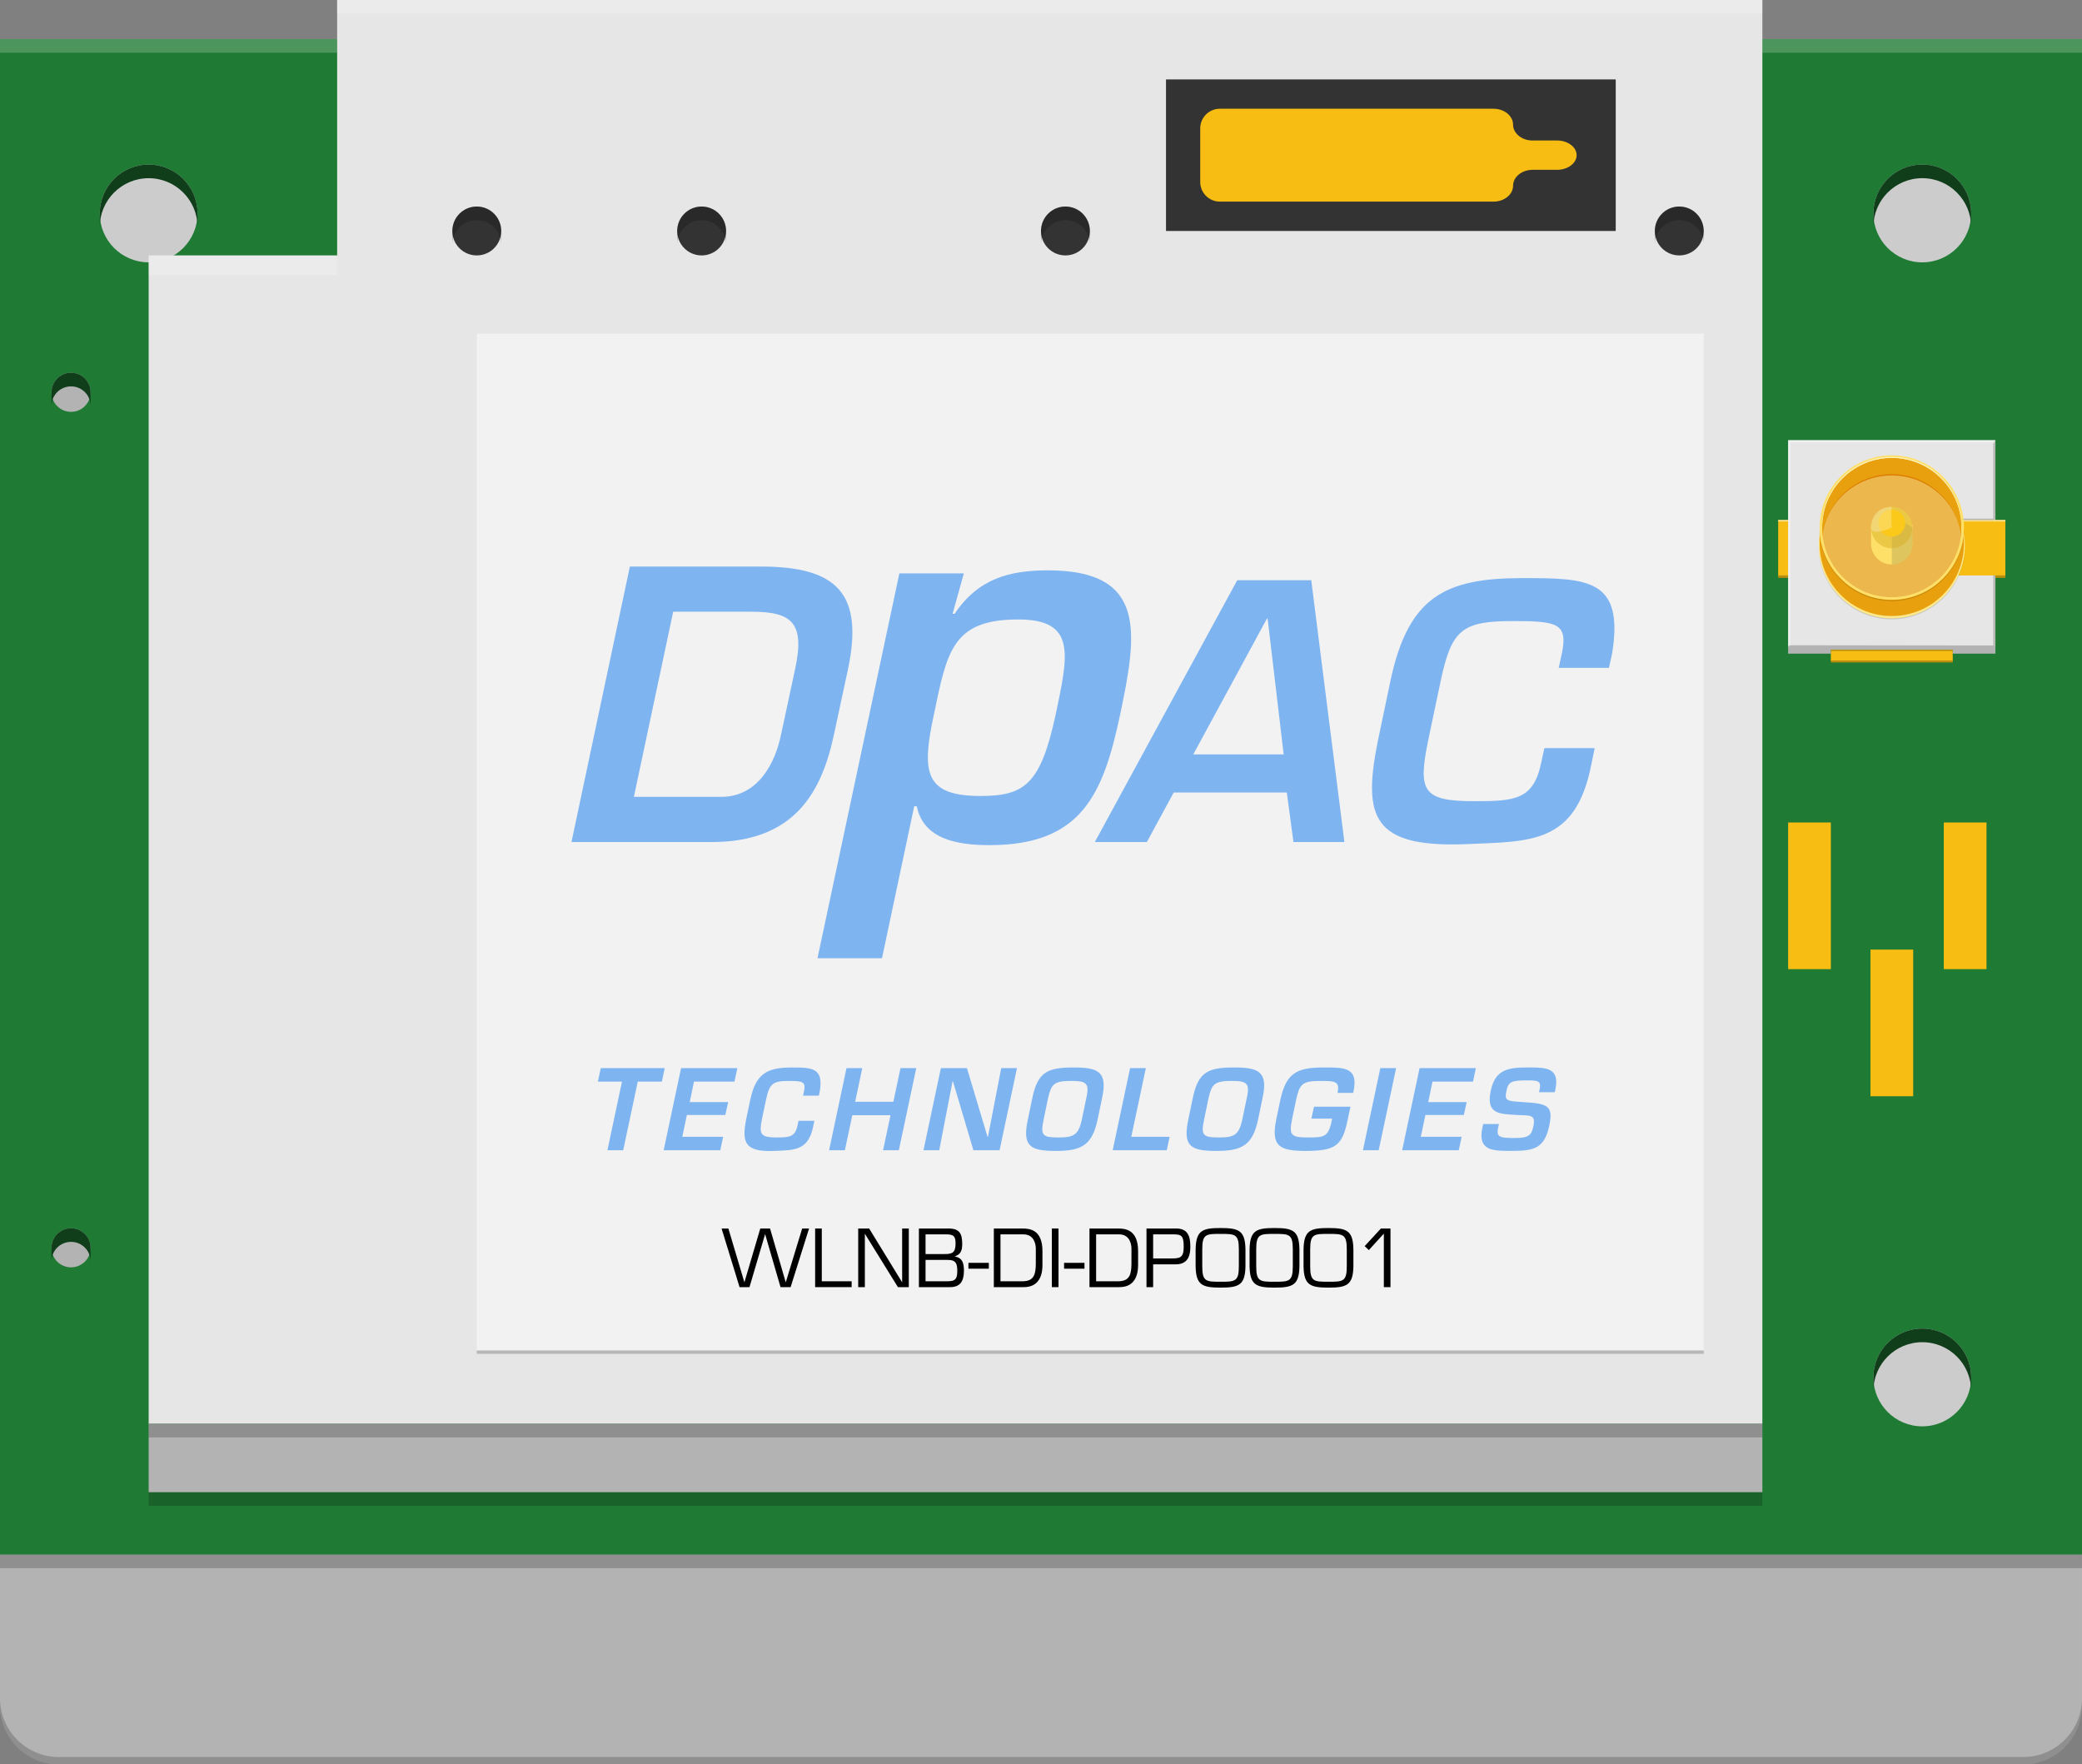 <?xml version="1.0" encoding="utf-8"?>
<!-- Generator: Adobe Illustrator 15.1.0, SVG Export Plug-In . SVG Version: 6.00 Build 0)  -->
<!DOCTYPE svg PUBLIC "-//W3C//DTD SVG 1.1//EN" "http://www.w3.org/Graphics/SVG/1.1/DTD/svg11.dtd">
<svg version="1.1" id="Ebene_1" xmlns:svg="http://www.w3.org/2000/svg"
	 xmlns="http://www.w3.org/2000/svg" xmlns:xlink="http://www.w3.org/1999/xlink" x="0px" y="0px" width="106.481px"
	 height="90.229px" viewBox="0 0 106.481 90.229" enable-background="new 0 0 106.481 90.229" xml:space="preserve">
<rect x="0" y="0" width="106.481" height="90.229" fill="#808080" stroke="none"/>
<path fill="#B3B3B3" d="M0,79.5v7.729c0,1.65,1.35,3,3,3h100.481c1.65,0,3-1.35,3-3V79.5H0z"/>
<rect x="0" y="2" fill="#CCCCCC" width="106.481" height="77.5"/>
<path fill="#1F7A34" d="M0,2v77.5h106.481V2H0z M7.603,13.416c-1.38,0-2.5-1.12-2.5-2.5s1.12-2.5,2.5-2.5s2.5,1.12,2.5,2.5
	S8.983,13.416,7.603,13.416z M98.312,72.943c-1.382,0-2.5-1.118-2.5-2.5s1.118-2.5,2.5-2.5s2.5,1.118,2.5,2.5
	S99.694,72.943,98.312,72.943z M98.312,13.417c-1.382,0-2.5-1.12-2.5-2.501s1.118-2.501,2.5-2.501s2.5,1.12,2.5,2.501
	S99.694,13.417,98.312,13.417z"/>
<polygon fill="#E6E6E6" points="17.243,0 17.243,13.062 7.603,13.062 7.603,72.812 90.134,72.812 90.134,0 "/>
<rect x="7.603" y="13.062" opacity="0.2" fill="#FFFFFF" width="9.64" height="1"/>
<rect x="7.603" y="72.812" fill="#B3B3B3" width="82.531" height="3.5"/>
<circle fill="#B3B3B3" cx="3.634" cy="20.062" r="1"/>
<circle fill="#B3B3B3" cx="3.634" cy="63.812" r="1"/>
<g>
	<rect x="90.942" y="26.595" fill="#F7BD13" width="0.779" height="2.834"/>
	<rect x="90.942" y="26.595" fill="#FCE5A1" width="0.779" height="0.072"/>
	<rect x="90.942" y="29.429" fill="#B98E0E" width="0.779" height="0.124"/>
	<rect x="93.635" y="33.756" fill="#B98E0E" width="6.236" height="0.123"/>
	<rect x="93.635" y="32.918" fill="#F7BD13" width="6.236" height="0.859"/>
</g>
<rect x="91.451" y="22.511" fill="#E6E6E6" width="10.603" height="10.602"/>
<polygon opacity="0.22" fill="#1D1D1B" enable-background="new    " points="101.94,22.697 101.94,33.008 91.565,32.994 
	91.451,33.108 102.053,33.108 102.053,22.521 "/>
<polygon opacity="0.42" fill="#FFFFFF" enable-background="new    " points="91.565,32.999 91.565,22.624 101.94,22.624 
	102.053,22.509 91.451,22.509 91.451,33.112 "/>
<polygon fill="#B3B3B3" points="91.451,33.027 91.451,33.427 93.635,33.427 93.635,33.227 99.872,33.227 99.872,33.427 
	102.053,33.427 102.053,33.027 "/>
<rect x="93.635" y="33.227" fill="#B98E0E" width="6.236" height="0.065"/>
<rect x="99.598" y="26.595" fill="#F7BD13" width="2.963" height="2.834"/>
<rect x="99.598" y="26.595" fill="#FCE5A1" width="2.967" height="0.072"/>
<rect x="99.596" y="26.522" opacity="0.22" fill="#1D1D1B" enable-background="new    " width="2.344" height="0.073"/>
<rect x="102.053" y="29.429" fill="#B98E0E" width="0.508" height="0.124"/>
<g>
	<circle fill="#FAD771" cx="96.753" cy="27.812" r="3.692"/>
	<circle fill="#FEE98C" cx="96.753" cy="27.891" r="3.738"/>
	<circle fill="#ECB74D" cx="96.755" cy="27.812" r="3.612"/>
	<g>
		<path fill="#DB7D00" d="M93.142,27.925c0-1.995,1.616-3.611,3.61-3.611c1.996,0,3.611,1.617,3.611,3.611v-0.113
			c0-1.995-1.615-3.611-3.611-3.611c-1.994,0-3.61,1.617-3.61,3.611V27.925z"/>
	</g>
	<g>
		<g>
			<circle fill="#FEE068" cx="96.753" cy="27.812" r="1.058"/>
		</g>
		<rect x="95.694" y="26.833" fill="#FEE068" width="2.115" height="0.979"/>
		<circle fill="#ECC847" cx="96.753" cy="26.979" r="1.058"/>
		<circle fill="#FBC91A" cx="96.753" cy="26.754" r="0.689"/>
		<g opacity="0.51">
			<path opacity="0.16" fill="#1D1D1B" enable-background="new    " d="M96.753,27.442c0.381,0,0.688-0.309,0.688-0.688l0.369,0.227
				c0,0.585-0.473,1.058-1.057,1.058V27.442L96.753,27.442z"/>
			<path opacity="0.27" fill="#1D1D1B" enable-background="new    " d="M96.753,28.871c0.586,0,1.059-0.473,1.059-1.058v-0.834
				c0,0.585-0.473,1.058-1.059,1.058V28.871z"/>
		</g>
		<path opacity="0.25" fill="#FFFFFF" enable-background="new    " d="M96.753,25.92c-0.688,0-1.059,0.483-1.059,1.06
			c0,0.489,1.059,0,1.059,0S96.708,26.294,96.753,25.92z"/>
	</g>
	<path fill="#E8A00E" d="M93.061,26.979c0,2.04,1.652,3.691,3.691,3.691c2.041,0,3.691-1.651,3.691-3.691v0.833
		c0,2.04-1.65,3.691-3.691,3.691c-2.039,0-3.691-1.651-3.691-3.691V26.979z"/>
	<path fill="#E8A00E" d="M93.191,26.979c0-1.968,1.595-3.563,3.563-3.563c1.967,0,3.563,1.596,3.563,3.563v0.833
		c0-1.968-1.596-3.563-3.563-3.563c-1.969,0-3.563,1.596-3.563,3.563V26.979z"/>
	<path fill="#FEE068" d="M96.753,23.287c-2.039,0-3.691,1.653-3.691,3.692c0,2.04,1.652,3.691,3.691,3.691
		c2.041,0,3.691-1.651,3.691-3.691C100.444,24.94,98.794,23.287,96.753,23.287z M96.753,30.542c-1.968,0-3.563-1.595-3.563-3.563
		s1.595-3.563,3.563-3.563c1.969,0,3.563,1.596,3.563,3.563S98.721,30.542,96.753,30.542z"/>
	<path opacity="0.49" fill="#FFFFFF" enable-background="new    " d="M93.191,26.921c0-1.968,1.595-3.563,3.563-3.563
		c1.967,0,3.563,1.595,3.563,3.563v0.059c0-1.968-1.596-3.563-3.563-3.563c-1.969,0-3.563,1.595-3.563,3.563V26.921z"/>
	<path opacity="0.12" enable-background="new    " d="M100.442,27.055c0,2.038-1.65,3.689-3.689,3.689s-3.689-1.651-3.689-3.689
		v-0.061c0,2.038,1.652,3.69,3.689,3.69c2.039,0,3.689-1.652,3.689-3.69V27.055z"/>
	<path opacity="0.12" enable-background="new    " d="M100.505,27.923c0,2.071-1.682,3.751-3.752,3.751
		c-2.072,0-3.75-1.68-3.75-3.751v-0.061c0,2.071,1.678,3.751,3.75,3.751c2.07,0,3.752-1.68,3.752-3.751V27.923z"/>
</g>
<rect x="91.451" y="42.062" fill="#F7BD13" width="2.185" height="7.5"/>
<rect x="95.662" y="48.562" fill="#F7BD13" width="2.185" height="7.5"/>
<rect x="99.412" y="42.062" fill="#F7BD13" width="2.185" height="7.5"/>
<circle fill="#333333" cx="24.384" cy="11.812" r="1.25"/>
<circle fill="#333333" cx="35.884" cy="11.812" r="1.25"/>
<circle fill="#333333" cx="54.49" cy="11.812" r="1.25"/>
<circle fill="#333333" cx="85.884" cy="11.812" r="1.25"/>
<rect x="59.634" y="4.062" fill="#333333" width="23" height="7.75"/>
<rect x="24.384" y="17.062" fill="#F2F2F2" width="62.75" height="52"/>
<g>
	<path fill="#7EB4F0" d="M32.214,28.974h6.724c3.888,0,5.241,1.409,4.433,5.241l-0.714,3.325c-0.62,2.93-1.991,5.522-6.255,5.522
		h-7.175L32.214,28.974z M36.89,40.751c1.822,0,2.743-1.634,3.062-3.212l0.714-3.325c0.507-2.348-0.15-2.93-2.217-2.93h-4.02
		l-2.01,9.467H36.89z"/>
	<path fill="#7EB4F0" d="M48.719,31.391h0.104c1.204-1.806,2.826-2.224,4.763-2.224c5.103,0,4.58,3.219,3.69,7.432
		c-0.864,4.03-1.963,6.621-6.673,6.621c-1.675,0-3.376-0.314-3.716-1.989h-0.131l-1.648,7.772H41.81l4.187-19.679h3.297
		L48.719,31.391z M53.979,36.598c0.654-3.114,1.099-4.919-1.91-4.919c-3.376,0-3.638,1.648-4.318,4.919
		c-0.628,2.931-0.445,4.109,2.408,4.109C52.435,40.707,53.22,40.053,53.979,36.598z"/>
	<path fill="#7EB4F0" d="M60.028,40.527l-1.374,2.535h-2.661l7.284-13.39h3.785l1.696,13.39h-2.606l-0.34-2.535H60.028z
		 M64.831,31.636h-0.036l-3.767,6.945h4.624L64.831,31.636z"/>
	<path fill="#7EB4F0" d="M79.719,34.153l0.16-0.732c0.321-1.553-0.25-1.66-2.499-1.66c-2.589,0-3.143,0.428-3.696,3.053
		l-0.624,2.964c-0.554,2.678-0.34,3.195,2.356,3.195c2.07,0,3.017-0.071,3.409-1.981l0.161-0.732h2.571l-0.179,0.875
		c-0.804,4.035-3.089,3.893-6.428,4.035c-4.748,0.179-5.267-1.375-4.48-5.285l0.643-3.071c0.91-4.285,2.785-5.249,6.73-5.249
		c3.339,0,5.23,0.018,4.606,3.856l-0.161,0.732H79.719z"/>
</g>
<g>
	<path fill="#7EB4F0" d="M31.873,58.824h-0.807l0.745-3.511h-1.232l0.146-0.689h3.271l-0.146,0.689h-1.232L31.873,58.824z"/>
	<path fill="#7EB4F0" d="M35.276,56.36h1.965l-0.146,0.661h-1.965l-0.235,1.114h2.089l-0.146,0.688h-2.896l0.891-4.2h2.878
		l-0.146,0.689h-2.072L35.276,56.36z"/>
	<path fill="#7EB4F0" d="M41.071,56.03l0.05-0.23c0.101-0.486-0.078-0.521-0.784-0.521c-0.812,0-0.986,0.135-1.159,0.958
		l-0.196,0.93c-0.173,0.84-0.106,1.002,0.739,1.002c0.65,0,0.946-0.022,1.07-0.621l0.05-0.23h0.807l-0.056,0.274
		c-0.252,1.266-0.969,1.222-2.016,1.266c-1.49,0.057-1.652-0.431-1.406-1.657l0.202-0.963c0.286-1.345,0.874-1.646,2.111-1.646
		c1.047,0,1.641,0.006,1.445,1.209l-0.05,0.23H41.071z"/>
	<path fill="#7EB4F0" d="M45.97,58.824h-0.807l0.381-1.792H43.59l-0.381,1.792h-0.806l0.89-4.2H44.1l-0.364,1.72h1.955l0.364-1.72
		h0.806L45.97,58.824z"/>
	<path fill="#7EB4F0" d="M51.206,54.624h0.806l-0.89,4.2h-1.338l-1.042-3.511h-0.028l-0.678,3.511H47.23l0.89-4.2h1.333l1.053,3.512
		h0.022L51.206,54.624z"/>
	<path fill="#7EB4F0" d="M56.37,56.125l-0.235,1.131c-0.286,1.345-0.862,1.602-2.134,1.602c-1.299,0-1.73-0.224-1.434-1.602
		l0.235-1.131c0.28-1.305,0.773-1.534,2.105-1.534C56.118,54.59,56.661,54.775,56.37,56.125z M53.609,56.125l-0.235,1.131
		c-0.179,0.835-0.034,0.913,0.773,0.913c0.733,0,1.008-0.101,1.182-0.913l0.235-1.131c0.185-0.79-0.084-0.846-0.801-0.846
		C53.895,55.279,53.771,55.458,53.609,56.125z"/>
	<path fill="#7EB4F0" d="M57.859,58.135h1.96l-0.146,0.688h-2.766l0.89-4.2h0.806L57.859,58.135z"/>
	<path fill="#7EB4F0" d="M64.577,56.125l-0.235,1.131c-0.285,1.345-0.862,1.602-2.134,1.602c-1.299,0-1.729-0.224-1.434-1.602
		l0.235-1.131c0.28-1.305,0.773-1.534,2.105-1.534C64.325,54.59,64.868,54.775,64.577,56.125z M61.816,56.125l-0.235,1.131
		c-0.179,0.835-0.033,0.913,0.773,0.913c0.733,0,1.008-0.101,1.181-0.913l0.235-1.131c0.186-0.79-0.084-0.846-0.801-0.846
		C62.101,55.279,61.978,55.458,61.816,56.125z"/>
	<path fill="#7EB4F0" d="M69.068,56.595l-0.163,0.762c-0.263,1.243-0.633,1.5-2.128,1.5c-1.344,0-1.797-0.234-1.495-1.657
		l0.202-0.963c0.297-1.4,0.901-1.646,2.2-1.646c1.025,0,1.843-0.051,1.523,1.299h-0.801c0.135-0.616-0.168-0.61-0.868-0.61
		c-0.94,0-1.063,0.146-1.249,0.958L66.089,57.2c-0.18,0.879-0.062,0.969,0.834,0.969c0.768,0,1.009-0.017,1.177-0.812l0.027-0.151
		h-1.058l0.134-0.61H69.068z"/>
	<path fill="#7EB4F0" d="M70.511,58.824h-0.806l0.89-4.2h0.807L70.511,58.824z"/>
	<path fill="#7EB4F0" d="M73.046,56.36h1.965l-0.146,0.661H72.9l-0.235,1.114h2.089l-0.146,0.688h-2.896l0.891-4.2h2.878
		l-0.146,0.689h-2.072L73.046,56.36z"/>
	<path fill="#7EB4F0" d="M76.662,57.485l-0.045,0.196c-0.101,0.481,0.102,0.516,0.846,0.516c0.733,0,0.862-0.135,0.964-0.622
		c0.128-0.599-0.208-0.521-0.829-0.554c-0.891-0.057-1.618-0.022-1.355-1.244c0.241-1.153,0.98-1.187,1.988-1.187
		c0.856,0,1.551,0.027,1.315,1.131l-0.027,0.135h-0.807l0.028-0.135c0.095-0.453-0.084-0.471-0.65-0.471
		c-0.801,0-0.946,0.079-1.041,0.526c-0.112,0.516-0.012,0.532,0.801,0.583c1.276,0.078,1.612,0.146,1.383,1.215
		c-0.246,1.182-0.828,1.282-1.909,1.282c-0.93,0-1.764,0.028-1.512-1.176l0.044-0.196H76.662z"/>
	<path d="M40.435,65.824h-0.516l-0.784-2.698h-0.008l-0.796,2.698h-0.507l-0.92-2.998h0.348l0.815,2.738h0.008l0.808-2.738h0.5
		l0.799,2.738h0.008l0.836-2.738h0.352L40.435,65.824z"/>
	<path d="M42.029,65.524h1.527v0.3h-1.867v-2.998h0.34V65.524z"/>
	<path d="M46.479,65.824h-0.556l-1.683-2.719h-0.008v2.719h-0.34v-2.998h0.56l1.679,2.738h0.008v-2.738h0.34V65.824z"/>
	<path d="M46.996,65.824v-2.998h1.52c0.563,0,0.695,0.268,0.695,0.791c0,0.316-0.064,0.528-0.375,0.632v0.008
		c0.399,0.072,0.463,0.36,0.463,0.731c0,0.54-0.2,0.836-0.708,0.836H46.996z M47.336,64.132h0.988c0.408,0,0.547-0.092,0.547-0.56
		c0-0.403-0.156-0.447-0.512-0.447h-1.023V64.132z M47.336,65.524h1.076c0.368,0,0.547-0.044,0.547-0.504
		c0-0.396-0.06-0.596-0.507-0.588h-1.116V65.524z"/>
	<path d="M50.572,64.581v0.3h-1.043v-0.3H50.572z"/>
	<path d="M50.828,62.826h1.459c0.364,0,1.028,0.048,1.028,1.155v0.716c0,0.295-0.048,1.127-0.948,1.127h-1.539V62.826z
		 M52.287,65.524c0.6,0,0.68-0.352,0.688-0.888v-0.787c0-0.168-0.06-0.724-0.632-0.724h-1.175v2.398H52.287z"/>
	<path d="M54.136,65.824h-0.34v-2.998h0.34V65.824z"/>
	<path d="M55.464,64.581v0.3h-1.043v-0.3H55.464z"/>
	<path d="M55.72,62.826h1.459c0.364,0,1.027,0.048,1.027,1.155v0.716c0,0.295-0.048,1.127-0.947,1.127H55.72V62.826z M57.179,65.524
		c0.6,0,0.68-0.352,0.688-0.888v-0.787c0-0.168-0.06-0.724-0.632-0.724H56.06v2.398H57.179z"/>
	<path d="M58.636,62.826h1.527c0.579,0,0.715,0.392,0.715,0.907c0,0.268-0.004,0.924-0.731,0.924h-1.171v1.167h-0.34V62.826z
		 M58.976,63.125v1.231h0.879c0.452,0,0.684,0.004,0.684-0.58c0-0.576-0.104-0.651-0.523-0.651H58.976z"/>
	<path d="M61.148,64.764v-0.879c0.02-0.96,0.344-1.084,1.271-1.084c0.936,0,1.26,0.124,1.279,1.084v0.879
		c-0.02,0.96-0.344,1.084-1.271,1.084C61.492,65.848,61.168,65.724,61.148,64.764z M61.488,63.885v0.879
		c0,0.779,0.195,0.784,0.931,0.784c0.744,0,0.94-0.005,0.94-0.784v-0.879c0-0.78-0.196-0.784-0.94-0.784
		C61.683,63.101,61.488,63.105,61.488,63.885z"/>
	<path d="M63.908,64.764v-0.879c0.021-0.96,0.344-1.084,1.271-1.084c0.936,0,1.26,0.124,1.279,1.084v0.879
		c-0.02,0.96-0.344,1.084-1.271,1.084C64.252,65.848,63.928,65.724,63.908,64.764z M64.248,63.885v0.879
		c0,0.779,0.196,0.784,0.932,0.784c0.743,0,0.939-0.005,0.939-0.784v-0.879c0-0.78-0.196-0.784-0.939-0.784
		C64.444,63.101,64.248,63.105,64.248,63.885z"/>
	<path d="M66.668,64.764v-0.879c0.021-0.96,0.344-1.084,1.271-1.084c0.936,0,1.26,0.124,1.279,1.084v0.879
		c-0.02,0.96-0.344,1.084-1.271,1.084C67.011,65.848,66.688,65.724,66.668,64.764z M67.008,63.885v0.879
		c0,0.779,0.196,0.784,0.932,0.784c0.743,0,0.939-0.005,0.939-0.784v-0.879c0-0.78-0.196-0.784-0.939-0.784
		C67.204,63.101,67.008,63.105,67.008,63.885z"/>
	<path d="M71.115,65.824h-0.34v-2.738l-0.768,0.844l-0.212-0.204l0.828-0.899h0.491V65.824z"/>
</g>
<g>
	<path fill="#F7BD13" d="M78.384,7.187c-0.55,0-1-0.366-1-0.813s-0.45-0.813-1-0.813h-14c-0.55,0-1,0.45-1,1v2.75c0,0.55,0.45,1,1,1
		h14c0.55,0,1-0.366,1-0.813s0.45-0.813,1-0.813h1.25c0.55,0,1-0.337,1-0.75s-0.45-0.75-1-0.75H78.384z"/>
</g>
<g>
	<rect x="90.134" y="2" opacity="0.2" fill="#FFFFFF" width="16.348" height="0.697"/>
	<rect x="0" y="2" opacity="0.2" fill="#FFFFFF" width="17.243" height="0.697"/>
	<rect x="17.243" opacity="0.2" fill="#FFFFFF" width="72.891" height="0.697"/>
	<rect x="24.384" y="69.062" opacity="0.2" width="62.75" height="0.174"/>
</g>
<g>
	<rect x="0" y="79.5" opacity="0.2" width="106.481" height="0.697"/>
	<path fill="#103D1A" d="M10.103,11.613c0-1.38-1.12-2.5-2.5-2.5s-2.5,1.12-2.5,2.5v-0.697c0-1.38,1.12-2.5,2.5-2.5
		s2.5,1.12,2.5,2.5V11.613z"/>
	<path fill="#103D1A" d="M100.812,71.14c0-1.382-1.118-2.5-2.5-2.5s-2.5,1.118-2.5,2.5v-0.697c0-1.382,1.118-2.5,2.5-2.5
		s2.5,1.118,2.5,2.5V71.14z"/>
	<path fill="#103D1A" d="M100.812,11.613c0-1.381-1.118-2.501-2.5-2.501s-2.5,1.12-2.5,2.501v-0.697c0-1.381,1.118-2.501,2.5-2.501
		s2.5,1.12,2.5,2.501V11.613z"/>
	<rect x="7.603" y="72.812" opacity="0.2" width="82.531" height="0.697"/>
	<rect x="7.603" y="76.312" opacity="0.2" width="82.531" height="0.697"/>
	<path fill="#103D1A" d="M4.634,20.759c0-0.552-0.448-1-1-1s-1,0.448-1,1v-0.697c0-0.552,0.448-1,1-1s1,0.448,1,1V20.759z"/>
	<path fill="#103D1A" d="M4.634,64.509c0-0.553-0.448-1-1-1s-1,0.447-1,1v-0.697c0-0.553,0.448-1,1-1s1,0.447,1,1V64.509z"/>
	<path opacity="0.2" d="M25.634,12.509c0-0.69-0.56-1.25-1.25-1.25s-1.25,0.56-1.25,1.25v-0.697c0-0.69,0.56-1.25,1.25-1.25
		s1.25,0.56,1.25,1.25V12.509z"/>
	<path opacity="0.2" d="M37.134,12.509c0-0.69-0.56-1.25-1.25-1.25s-1.25,0.56-1.25,1.25v-0.697c0-0.69,0.56-1.25,1.25-1.25
		s1.25,0.56,1.25,1.25V12.509z"/>
	<path opacity="0.2" d="M55.74,12.509c0-0.69-0.56-1.25-1.25-1.25s-1.25,0.56-1.25,1.25v-0.697c0-0.69,0.56-1.25,1.25-1.25
		s1.25,0.56,1.25,1.25V12.509z"/>
	<path opacity="0.2" d="M87.134,12.509c0-0.69-0.56-1.25-1.25-1.25s-1.25,0.56-1.25,1.25v-0.697c0-0.69,0.56-1.25,1.25-1.25
		s1.25,0.56,1.25,1.25V12.509z"/>
</g>
<path opacity="0.2" d="M0,86.854c0,1.65,1.35,3,3,3h100.481c1.65,0,3-1.35,3-3v0.375c0,1.65-1.35,3-3,3H3c-1.65,0-3-1.35-3-3V86.854
	z"/>
</svg>
